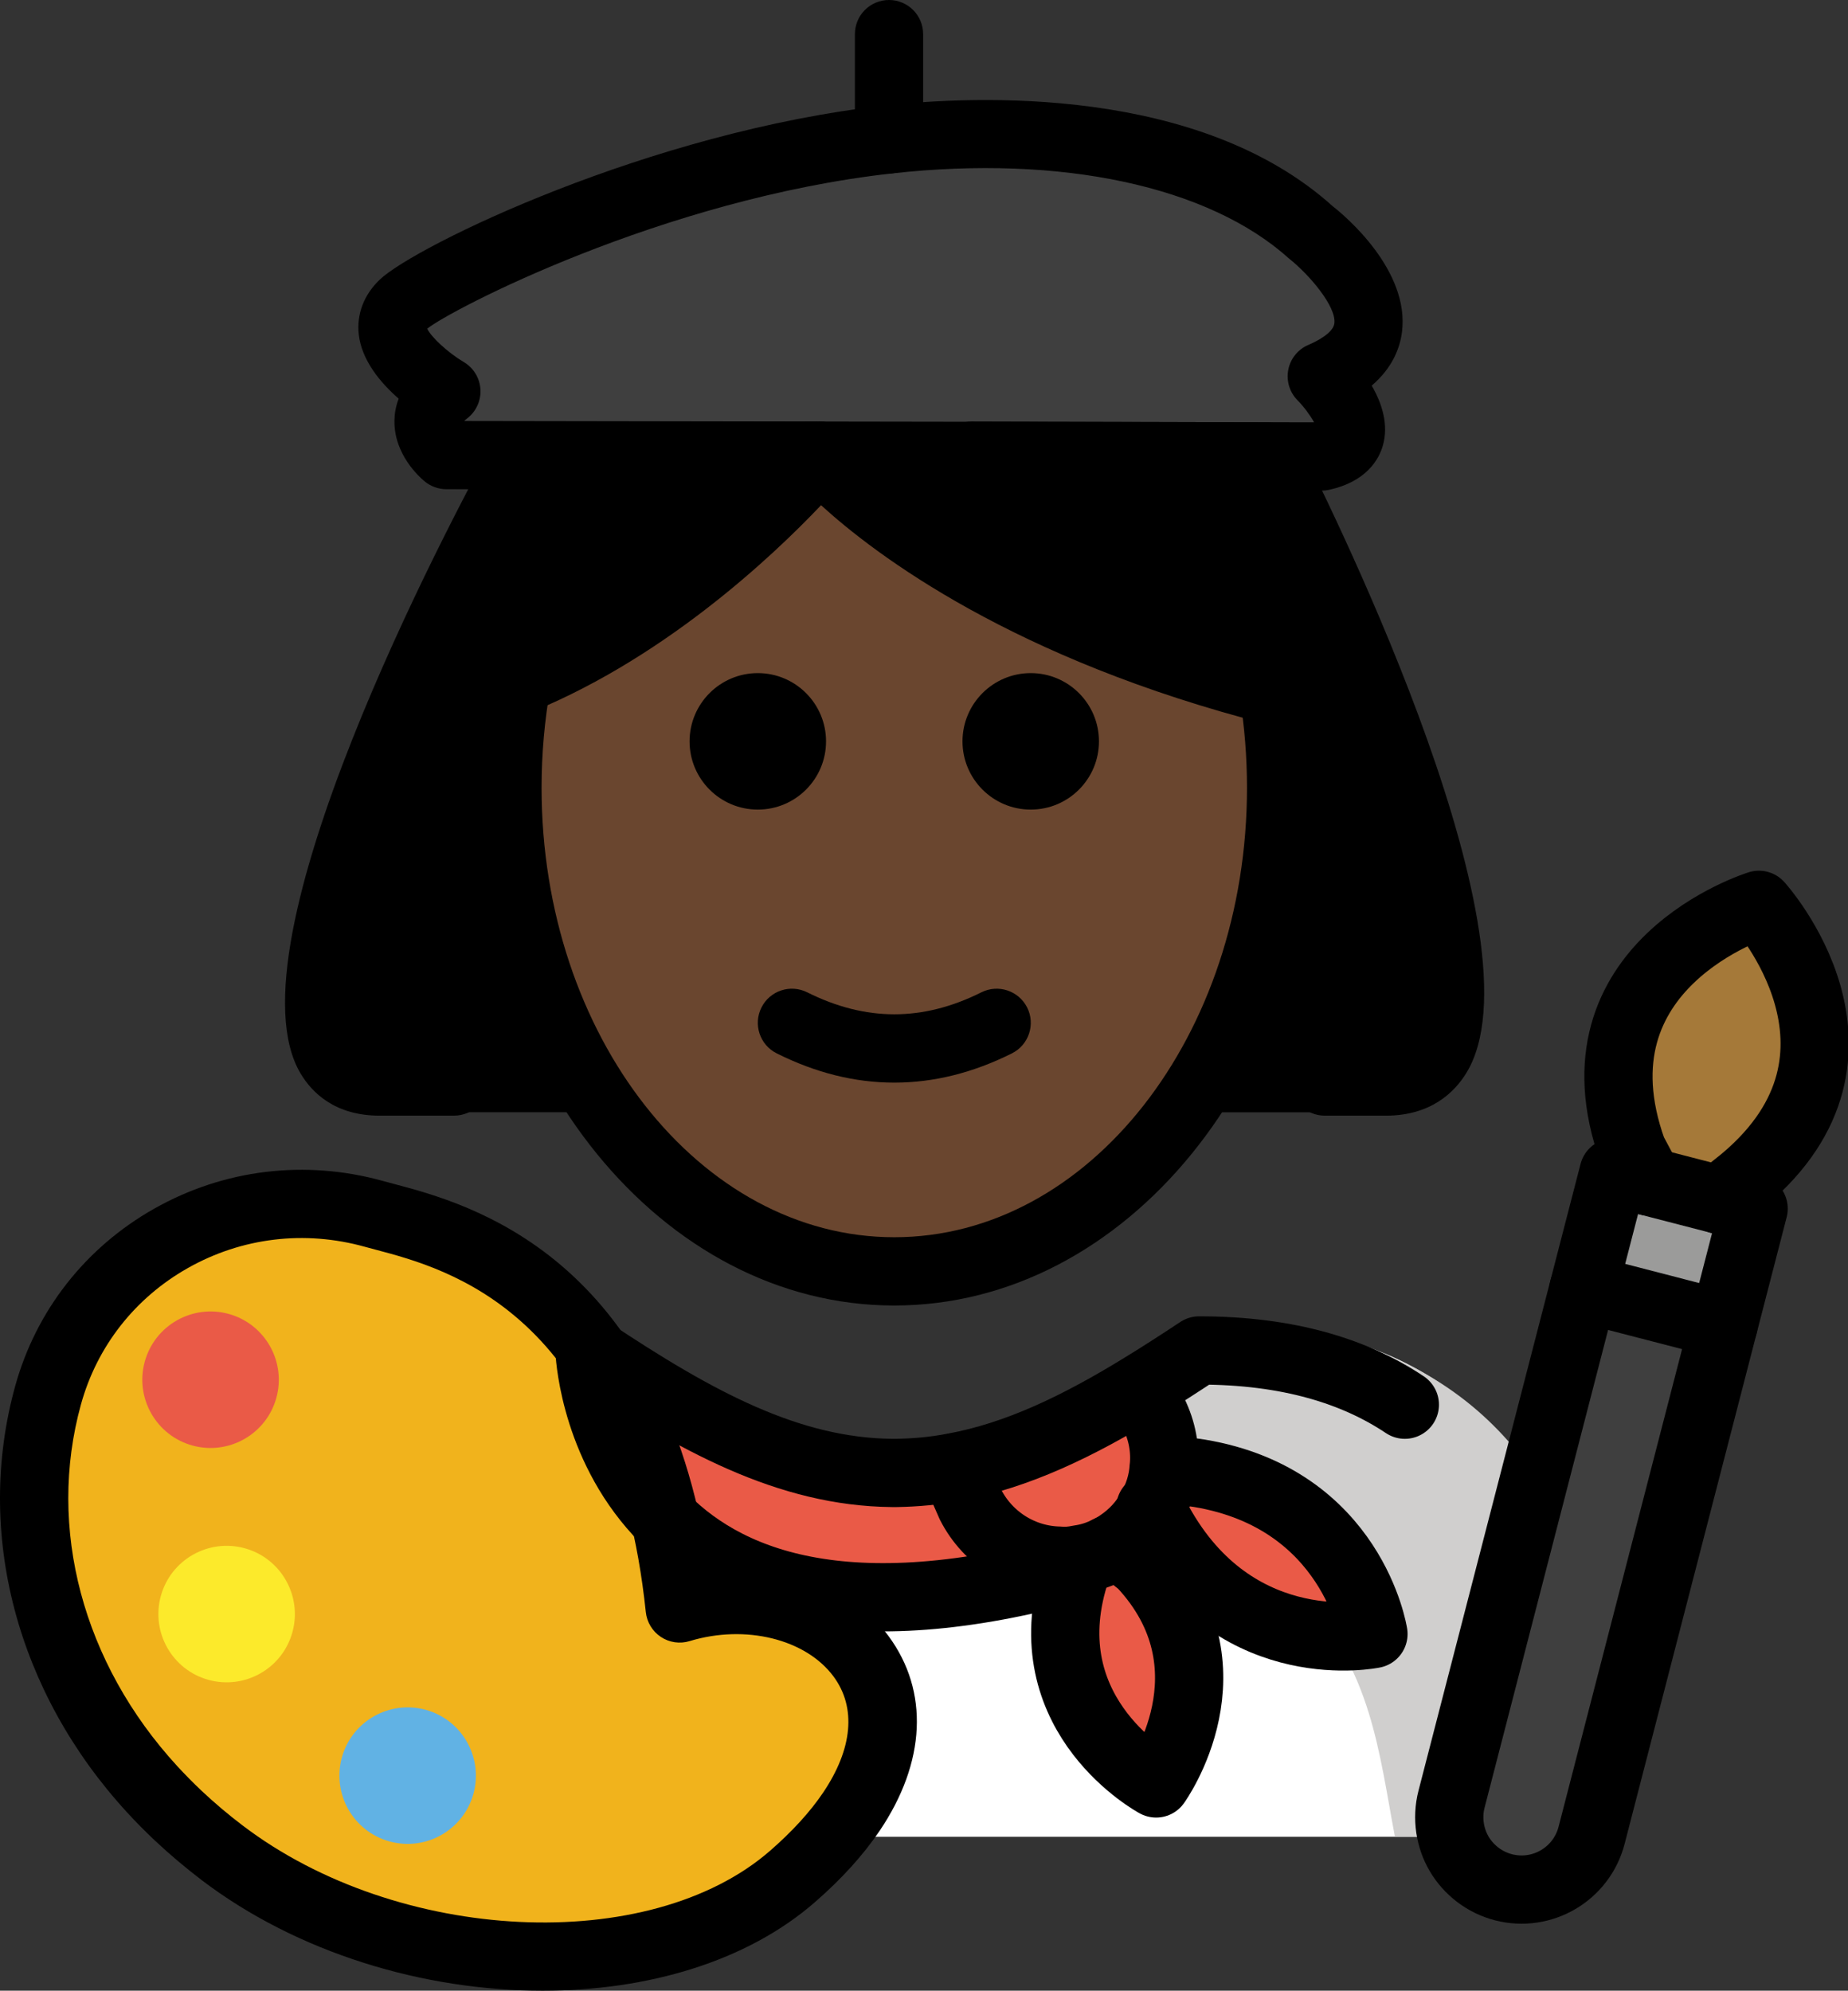 <?xml version="1.0" encoding="UTF-8" standalone="no"?>
<svg
   id="emoji"
   viewBox="0 0 54.169 58.342"
   version="1.1"
   sodipodi:docname="1f469-1f3ff-200d-1f3a8.svg"
   width="54.169"
   height="58.342"
   xmlns:inkscape="http://www.inkscape.org/namespaces/inkscape"
   xmlns:sodipodi="http://sodipodi.sourceforge.net/DTD/sodipodi-0.dtd"
   xmlns="http://www.w3.org/2000/svg"
   xmlns:svg="http://www.w3.org/2000/svg">
  <rect x="0" y="0" width="54.169" height="58.342" fill="#333333" stroke="none"/>
  <defs
     id="defs33" />
  <sodipodi:namedview
     id="namedview33"
     pagecolor="#ffffff"
     bordercolor="#000000"
     borderopacity="0.25"
     inkscape:showpageshadow="2"
     inkscape:pageopacity="0.0"
     inkscape:pagecheckerboard="0"
     inkscape:deskcolor="#d1d1d1" />
  <g
     id="color"
     transform="translate(-9.751,-5.284)">
    <path
       fill="#3f3f3f"
       d="m 22.835,18.621 c 0,0 -1.175,-0.964 0,-1.867 0,0 -2.434,-1.438 -1.259,-2.555 0.73,-0.693 7.284,-4.062 14.234,-4.829 4.244,-0.469 9.381,0.033 12.342,2.705 0,0 3.615,2.831 0.343,4.237 0,0 1.93,1.93 0,2.35 z"
       id="path1" />
    <path
       fill="#ffffff"
       d="m 56.434,59.115 c 0,0 2.179,-15.029 -10.893,-15.029 -3.477,2.308 -6.455,3.904 -9.803,3.897 h 0.136 c -3.348,0.007 -6.327,-1.589 -9.803,-3.897 -13.071,0 -10.893,15.029 -10.893,15.029"
       id="path2" />
    <path
       fill="#d0cfce"
       d="m 44.776,43.986 c -3.803,2.535 -5.848,3.599 -10.722,4.305 15.671,0.494 15.671,6.022 16.585,10.821 5.084,0 6.134,0 6.134,0 0,0 2.399,-15.126 -11.997,-15.126 z"
       id="path3" />
    <path
       fill="#ea5a47"
       d="m 50.01,53.172 c 0,0 -3.9,0.82 -6.18,-3.07 l -0.34,-0.59 c 0.21,-0.37 0.34,-0.78 0.37,-1.2 h 0.01 l 1.04,0.15 c 4.49,0.75 5.1,4.71 5.1,4.71 z"
       id="path4" />
    <path
       fill="#ea5a47"
       d="m 43.49,49.512 c -0.22,0.4 -0.53,0.74 -0.93,1.01 -0.1,0.07 -0.21,0.13 -0.33,0.19 -0.27,0.14 -0.56,0.23 -0.85,0.27 -0.19,0.04 -0.39,0.06 -0.58,0.04 -1.06,-0.02 -2.08,-0.62 -2.6,-1.64 l -0.48,-1.09 v -0.01 c 1.85,-0.34 3.64,-1.2 5.54,-2.37 v 0.01 l 0.3,0.77 c 0.26,0.52 0.36,1.08 0.3,1.62 -0.03,0.42 -0.16,0.83 -0.37,1.2 z"
       id="path5" />
    <path
       fill="#ea5a47"
       d="m 43.21,51.112 c 2.87,3.06 0.43,6.44 0.43,6.44 0,0 -3.56,-1.91 -2.45,-5.91 l 0.19,-0.64 v -0.02 c 0.29,-0.04 0.58,-0.13 0.85,-0.27 0.12,-0.06 0.23,-0.12 0.33,-0.19 l 0.09,0.15 z"
       id="path6" />
    <path
       fill="#ea5a47"
       d="m 40.8,51.022 -0.02,0.34 c -13.41,3.47 -13.75,-6.5 -13.75,-6.5 3.15,2.1 5.85,3.56 8.87,3.59 h 0.13 c 0.57,-0.01 1.13,-0.06 1.69,-0.17 v 0.01 l 0.48,1.09 c 0.52,1.02 1.54,1.62 2.6,1.64 z"
       id="path7" />
    <path
       fill="#f1b31c"
       d="m 16.252,59.576 c -0.456,-0.347 -0.88,-0.707 -1.273,-1.077 -0.27,-0.254 -0.526,-0.513 -0.768,-0.776 -3.341,-3.636 -4.011,-8.078 -3.052,-11.545 1.129,-4.084 5.406,-6.472 9.551,-5.319 1.962,0.546 7.917,1.613 8.964,11.565 3.846,-1.175 7.774,1.902 5.029,5.962 -0.414,0.612 -0.979,1.246 -1.719,1.891 -3.798,3.311 -11.64,3.179 -16.732,-0.701 z"
       id="path8" />
    <path
       fill="#ea5a47"
       d="m 17.851,46.253 c -0.294,1.065 -1.397,1.689 -2.461,1.395 -1.064,-0.294 -1.689,-1.396 -1.395,-2.461 0.294,-1.064 1.397,-1.689 2.461,-1.395 1.064,0.294 1.689,1.397 1.395,2.461"
       id="path9" />
    <path
       fill="#61b2e4"
       d="m 23.628,57.856 c -0.294,1.065 -1.397,1.689 -2.461,1.395 -1.064,-0.294 -1.689,-1.396 -1.395,-2.461 0.294,-1.064 1.397,-1.689 2.461,-1.395 1.064,0.294 1.689,1.397 1.395,2.461"
       id="path10" />
    <path
       fill="#3f3f3f"
       d="m 60.275,44.105 -3.871,14.968 c -0.293,1.133 -1.45,1.815 -2.583,1.522 -0.561,-0.145 -1.024,-0.513 -1.297,-0.976 -0.273,-0.463 -0.37,-1.046 -0.225,-1.607 L 56.17,43.043 Z"
       id="path11" />
    <polygon
       fill="#9b9b9a"
       points="56.17,43.043 57.049,39.645 58.085,39.913 60.137,40.444 61.154,40.706 60.275,44.105 "
       id="polygon11" />
    <path
       fill="#a57939"
       d="m 61.308,31.801 c 0,0 3.955,4.359 -0.441,8.056 l -0.73,0.586 -2.053,-0.531 -0.48,-0.899 c -1.964,-5.466 3.704,-7.212 3.704,-7.212 z"
       id="path12" />
    <path
       fill="#fcea2b"
       d="m 18.322,53.121 c -0.294,1.065 -1.397,1.689 -2.461,1.395 -1.064,-0.294 -1.689,-1.396 -1.395,-2.461 0.294,-1.064 1.397,-1.689 2.461,-1.395 1.064,0.294 1.689,1.397 1.395,2.461"
       id="path13" />
  </g>
  <g
     id="hair"
     transform="translate(-9.751,-5.284)">
    <path
       fill="#000000"
       d="m 49.165,37.882 c 0,0 -1.913,0 1.209,0 5.798,0 -3.478,-19.22 -3.478,-19.22 L 38.239,18.638 h -4.458 l -8.658,0.023 c 0,0 -10.125,19.22 -4.328,19.22 3.122,0 2.059,0 2.059,0"
       id="path14" />
  </g>
  <g
     id="skin"
     transform="translate(-9.751,-5.284)">
    <path
       fill="#6a462f"
       d="m 47.149,28.839 c 0,-4.707 -4.431,-3.067 -13.368,-10.201 -4.45,4.45 -9.155,6.718 -9.309,10.201 -0.345,7.82 5.076,14.173 11.339,14.173 6.262,0 11.338,-6.346 11.338,-14.173 z"
       id="path15" />
  </g>
  <g
     id="skin-shadow"
     transform="translate(-9.751,-5.284)" />
  <g
     id="line"
     transform="translate(-9.751,-5.284)">
    <path
       d="m 41.964,27.011 c 0,1.105 -0.896,2 -2,2 -1.103,0 -2,-0.895 -2,-2 0,-1.103 0.896,-2 2,-2 1.103,0 2,0.896 2,2"
       id="path16" />
    <path
       d="m 33.964,27.011 c 0,1.105 -0.896,2 -2,2 -1.103,0 -2,-0.895 -2,-2 0,-1.103 0.896,-2 2,-2 1.103,0 2,0.896 2,2"
       id="path17" />
    <path
       d="m 35.964,37.013 c -1.152,0 -2.304,-0.286 -3.447,-0.858 -0.494,-0.247 -0.694,-0.848 -0.447,-1.342 0.247,-0.494 0.846,-0.694 1.342,-0.447 1.718,0.859 3.388,0.859 5.106,0 0.495,-0.247 1.095,-0.046 1.342,0.447 0.247,0.494 0.047,1.095 -0.447,1.342 -1.143,0.572 -2.295,0.858 -3.447,0.858 z"
       id="path18" />
    <path
       d="m 35.964,43.545 c -6.803,0 -12.338,-6.807 -12.338,-15.173 0,-1.113 0.099,-2.225 0.292,-3.305 l 1.969,0.353 c -0.173,0.963 -0.261,1.956 -0.261,2.951 0,7.264 4.638,13.173 10.338,13.173 5.701,0 10.339,-5.909 10.339,-13.173 0,-0.894 -0.071,-1.788 -0.211,-2.658 l 1.975,-0.317 c 0.157,0.975 0.236,1.976 0.236,2.976 0,8.367 -5.535,15.173 -12.339,15.173 z"
       id="path19" />
    <path
       d="m 48.495,19.661 c -10e-4,0 -10e-4,0 -0.002,0 L 22.833,19.621 c -0.231,-5e-4 -0.454,-0.081 -0.633,-0.227 -0.15,-0.124 -0.903,-0.792 -0.887,-1.785 0.003,-0.184 0.033,-0.404 0.124,-0.641 -0.522,-0.456 -1.082,-1.113 -1.17,-1.881 -0.067,-0.596 0.152,-1.168 0.62,-1.612 1.024,-0.975 7.911,-4.337 14.813,-5.099 2.64,-0.29 9.196,-0.585 13.122,2.958 0.335,0.259 2.26,1.868 2.023,3.688 -0.06,0.459 -0.274,1.04 -0.886,1.564 0.294,0.508 0.508,1.141 0.323,1.769 -0.11,0.376 -0.462,1.043 -1.577,1.285 -0.069,0.015 -0.141,0.023 -0.212,0.023 z m -25.138,-2.039 24.913,0.039 c -0.112,-0.205 -0.314,-0.474 -0.482,-0.642 -0.234,-0.234 -0.338,-0.57 -0.275,-0.896 0.062,-0.326 0.283,-0.6 0.588,-0.73 0.217,-0.093 0.725,-0.34 0.763,-0.629 0.065,-0.498 -0.744,-1.44 -1.328,-1.902 -2.359,-2.125 -6.679,-3.043 -11.615,-2.498 -6.756,0.746 -13.03,4.038 -13.646,4.553 0.109,0.243 0.611,0.706 1.069,0.977 0.286,0.169 0.47,0.469 0.489,0.8 0.021,0.332 -0.126,0.651 -0.389,0.854 -0.038,0.029 -0.066,0.054 -0.087,0.075 z"
       id="path20" />
    <path
       d="m 35.81,10.369 c -0.553,0 -1,-0.448 -1,-1 V 6.284 c 0,-0.552 0.447,-1 1,-1 0.553,0 1,0.448 1,1 v 3.085 c 0,0.552 -0.447,1 -1,1 z"
       id="path21" />
    <path
       d="m 47.156,26.543 c -0.082,5e-4 -0.165,-0.01 -0.248,-0.031 -7.453,-1.903 -11.5,-4.97 -13.09,-6.422 -1.408,1.485 -4.71,4.618 -8.834,6.2 -0.517,0.2 -1.095,-0.061 -1.292,-0.575 -0.198,-0.516 0.06,-1.094 0.575,-1.292 4.909,-1.883 8.708,-6.379 8.746,-6.425 0.189,-0.227 0.47,-0.358 0.766,-0.358 0,0 10e-4,0 0.002,0 0.295,0 0.574,0.129 0.765,0.355 0.033,0.04 3.715,4.245 12.856,6.58 0.535,0.137 0.858,0.681 0.722,1.216 -0.115,0.452 -0.522,0.752 -0.968,0.752 z"
       id="path22" />
    <path
       fill="none"
       stroke="#000000"
       stroke-linecap="round"
       stroke-linejoin="round"
       stroke-miterlimit="10"
       stroke-width="2"
       d="m 42.23,50.712 c 0.12,-0.06 0.23,-0.12 0.33,-0.19 0.4,-0.27 0.71,-0.61 0.93,-1.01 0.21,-0.37 0.34,-0.78 0.37,-1.2 0.06,-0.54 -0.04,-1.1 -0.3,-1.62 l -0.3,-0.77"
       id="path23" />
    <path
       fill="none"
       stroke="#000000"
       stroke-linecap="round"
       stroke-linejoin="round"
       stroke-miterlimit="10"
       stroke-width="2"
       d="m 42.23,50.712 c -0.27,0.14 -0.56,0.23 -0.85,0.27 -0.19,0.04 -0.39,0.06 -0.58,0.04 -1.06,-0.02 -2.08,-0.62 -2.6,-1.64 l -0.48,-1.09"
       id="path24" />
    <path
       fill="none"
       stroke="#000000"
       stroke-linecap="round"
       stroke-linejoin="round"
       stroke-miterlimit="10"
       stroke-width="2"
       d="m 50.93,46.452 c -1.45,-0.97 -3.4,-1.59 -6.03,-1.59 -0.56,0.37 -1.1,0.72 -1.64,1.05 -1.9,1.17 -3.69,2.03 -5.54,2.37 -0.56,0.11 -1.12,0.16 -1.69,0.17 h -0.13 c -3.02,-0.03 -5.72,-1.49 -8.87,-3.59"
       id="path25" />
    <path
       fill="none"
       stroke="#000000"
       stroke-linecap="round"
       stroke-linejoin="round"
       stroke-miterlimit="10"
       stroke-width="2"
       d="m 42.65,50.672 0.56,0.44 c 2.87,3.06 0.43,6.44 0.43,6.44 0,0 -3.56,-1.91 -2.45,-5.91 l 0.19,-0.64"
       id="path26" />
    <path
       fill="none"
       stroke="#000000"
       stroke-linecap="round"
       stroke-linejoin="round"
       stroke-miterlimit="10"
       stroke-width="2"
       d="m 27.03,44.862 c 0,0 0.34,9.97 13.75,6.5"
       id="path27" />
    <path
       fill="none"
       stroke="#000000"
       stroke-linecap="round"
       stroke-linejoin="round"
       stroke-miterlimit="10"
       stroke-width="2"
       d="m 43.47,49.472 0.02,0.04 0.34,0.59 c 2.28,3.89 6.18,3.07 6.18,3.07 0,0 -0.61,-3.96 -5.1,-4.71 l -1.04,-0.15"
       id="path28" />
    <path
       d="m 25.66,63.626 c -3.484,0 -7.184,-1.098 -10.015,-3.254 0,-0.001 0,-0.001 -10e-4,-0.001 C 15.165,60.004 14.71,59.619 14.293,59.227 14.006,58.956 13.732,58.681 13.475,58.399 10.234,54.873 9.008,50.204 10.195,45.911 c 0.612,-2.216 2.059,-4.063 4.072,-5.202 2.049,-1.159 4.43,-1.446 6.711,-0.814 l 0.311,0.084 c 2.188,0.579 7.869,2.082 9.241,11.244 2.09,-0.258 4.147,0.496 5.264,2.007 1.195,1.618 1.1,3.701 -0.263,5.716 -0.478,0.706 -1.113,1.408 -1.891,2.084 -1.995,1.74 -4.904,2.596 -7.98,2.596 z m -8.802,-4.846 c 4.557,3.472 11.93,3.827 15.469,0.742 0.646,-0.562 1.167,-1.133 1.548,-1.696 0.871,-1.289 0.981,-2.499 0.31,-3.407 -0.814,-1.101 -2.587,-1.535 -4.218,-1.039 -0.286,0.088 -0.597,0.043 -0.844,-0.122 -0.249,-0.165 -0.411,-0.433 -0.442,-0.73 -0.924,-8.768 -5.814,-10.062 -7.903,-10.615 l -0.335,-0.09 c -1.765,-0.491 -3.607,-0.269 -5.189,0.626 -1.549,0.876 -2.66,2.295 -3.13,3.995 -1.002,3.623 0.054,7.587 2.824,10.602 0.227,0.246 0.465,0.488 0.717,0.726 0.366,0.345 0.768,0.685 1.194,1.009 z"
       id="path29" />
    <path
       fill="none"
       stroke="#000000"
       stroke-linecap="round"
       stroke-linejoin="round"
       stroke-miterlimit="10"
       stroke-width="2"
       d="m 58.085,39.913 -0.48,-0.899 c -1.964,-5.466 3.704,-7.212 3.704,-7.212 0,0 3.955,4.359 -0.441,8.056 l -0.73,0.586"
       id="path30" />
    <path
       fill="none"
       stroke="#000000"
       stroke-linecap="round"
       stroke-linejoin="round"
       stroke-miterlimit="10"
       stroke-width="2"
       d="m 60.275,44.105 -3.871,14.968 c -0.293,1.133 -1.45,1.815 -2.583,1.522 -0.561,-0.145 -1.024,-0.513 -1.297,-0.976 -0.273,-0.463 -0.37,-1.046 -0.225,-1.607 L 56.17,43.043"
       id="path31" />
    <polygon
       fill="none"
       stroke="#000000"
       stroke-linecap="round"
       stroke-linejoin="round"
       stroke-miterlimit="10"
       stroke-width="2"
       points="60.137,40.444 58.085,39.913 57.049,39.645 56.17,43.043 60.275,44.105 61.154,40.706 "
       id="polygon31" />
    <path
       d="m 23.061,37.981 h -2.181 c -1.312,0 -1.986,-0.675 -2.321,-1.24 -2.217,-3.744 4.349,-16.118 5.688,-18.561 0.175,-0.32 0.51,-0.519 0.874,-0.52 l 8.657,-0.023 c 10e-4,0 0.002,0 0.003,0 0.551,0 0.998,0.446 1,0.998 9e-4,0.552 -0.445,1.001 -0.997,1.002 l -8.065,0.021 c -3.045,5.668 -6.608,14.088 -5.439,16.062 0.058,0.098 0.154,0.26 0.601,0.26 h 2.181 c 0.552,0 1,0.447 1,1 0,0.553 -0.448,1 -1,1 z"
       id="path32" />
    <path
       d="m 50.374,37.981 h -1.789 c -0.553,0 -1,-0.447 -1,-1 0,-0.553 0.447,-1 1,-1 h 1.789 c 0.436,0 0.566,-0.152 0.654,-0.295 1.232,-2.007 -1.957,-10.383 -4.75,-16.027 l -8.042,-0.021 c -0.552,-0.002 -0.998,-0.45 -0.997,-1.002 0.002,-0.552 0.449,-0.998 1,-0.998 9e-4,0 0.002,0 0.003,0 l 8.657,0.023 c 0.376,10e-4 0.72,0.213 0.89,0.548 1.231,2.433 7.258,14.757 4.942,18.524 -0.35,0.569 -1.043,1.248 -2.357,1.248 z"
       id="path33" />
  </g>
</svg>
